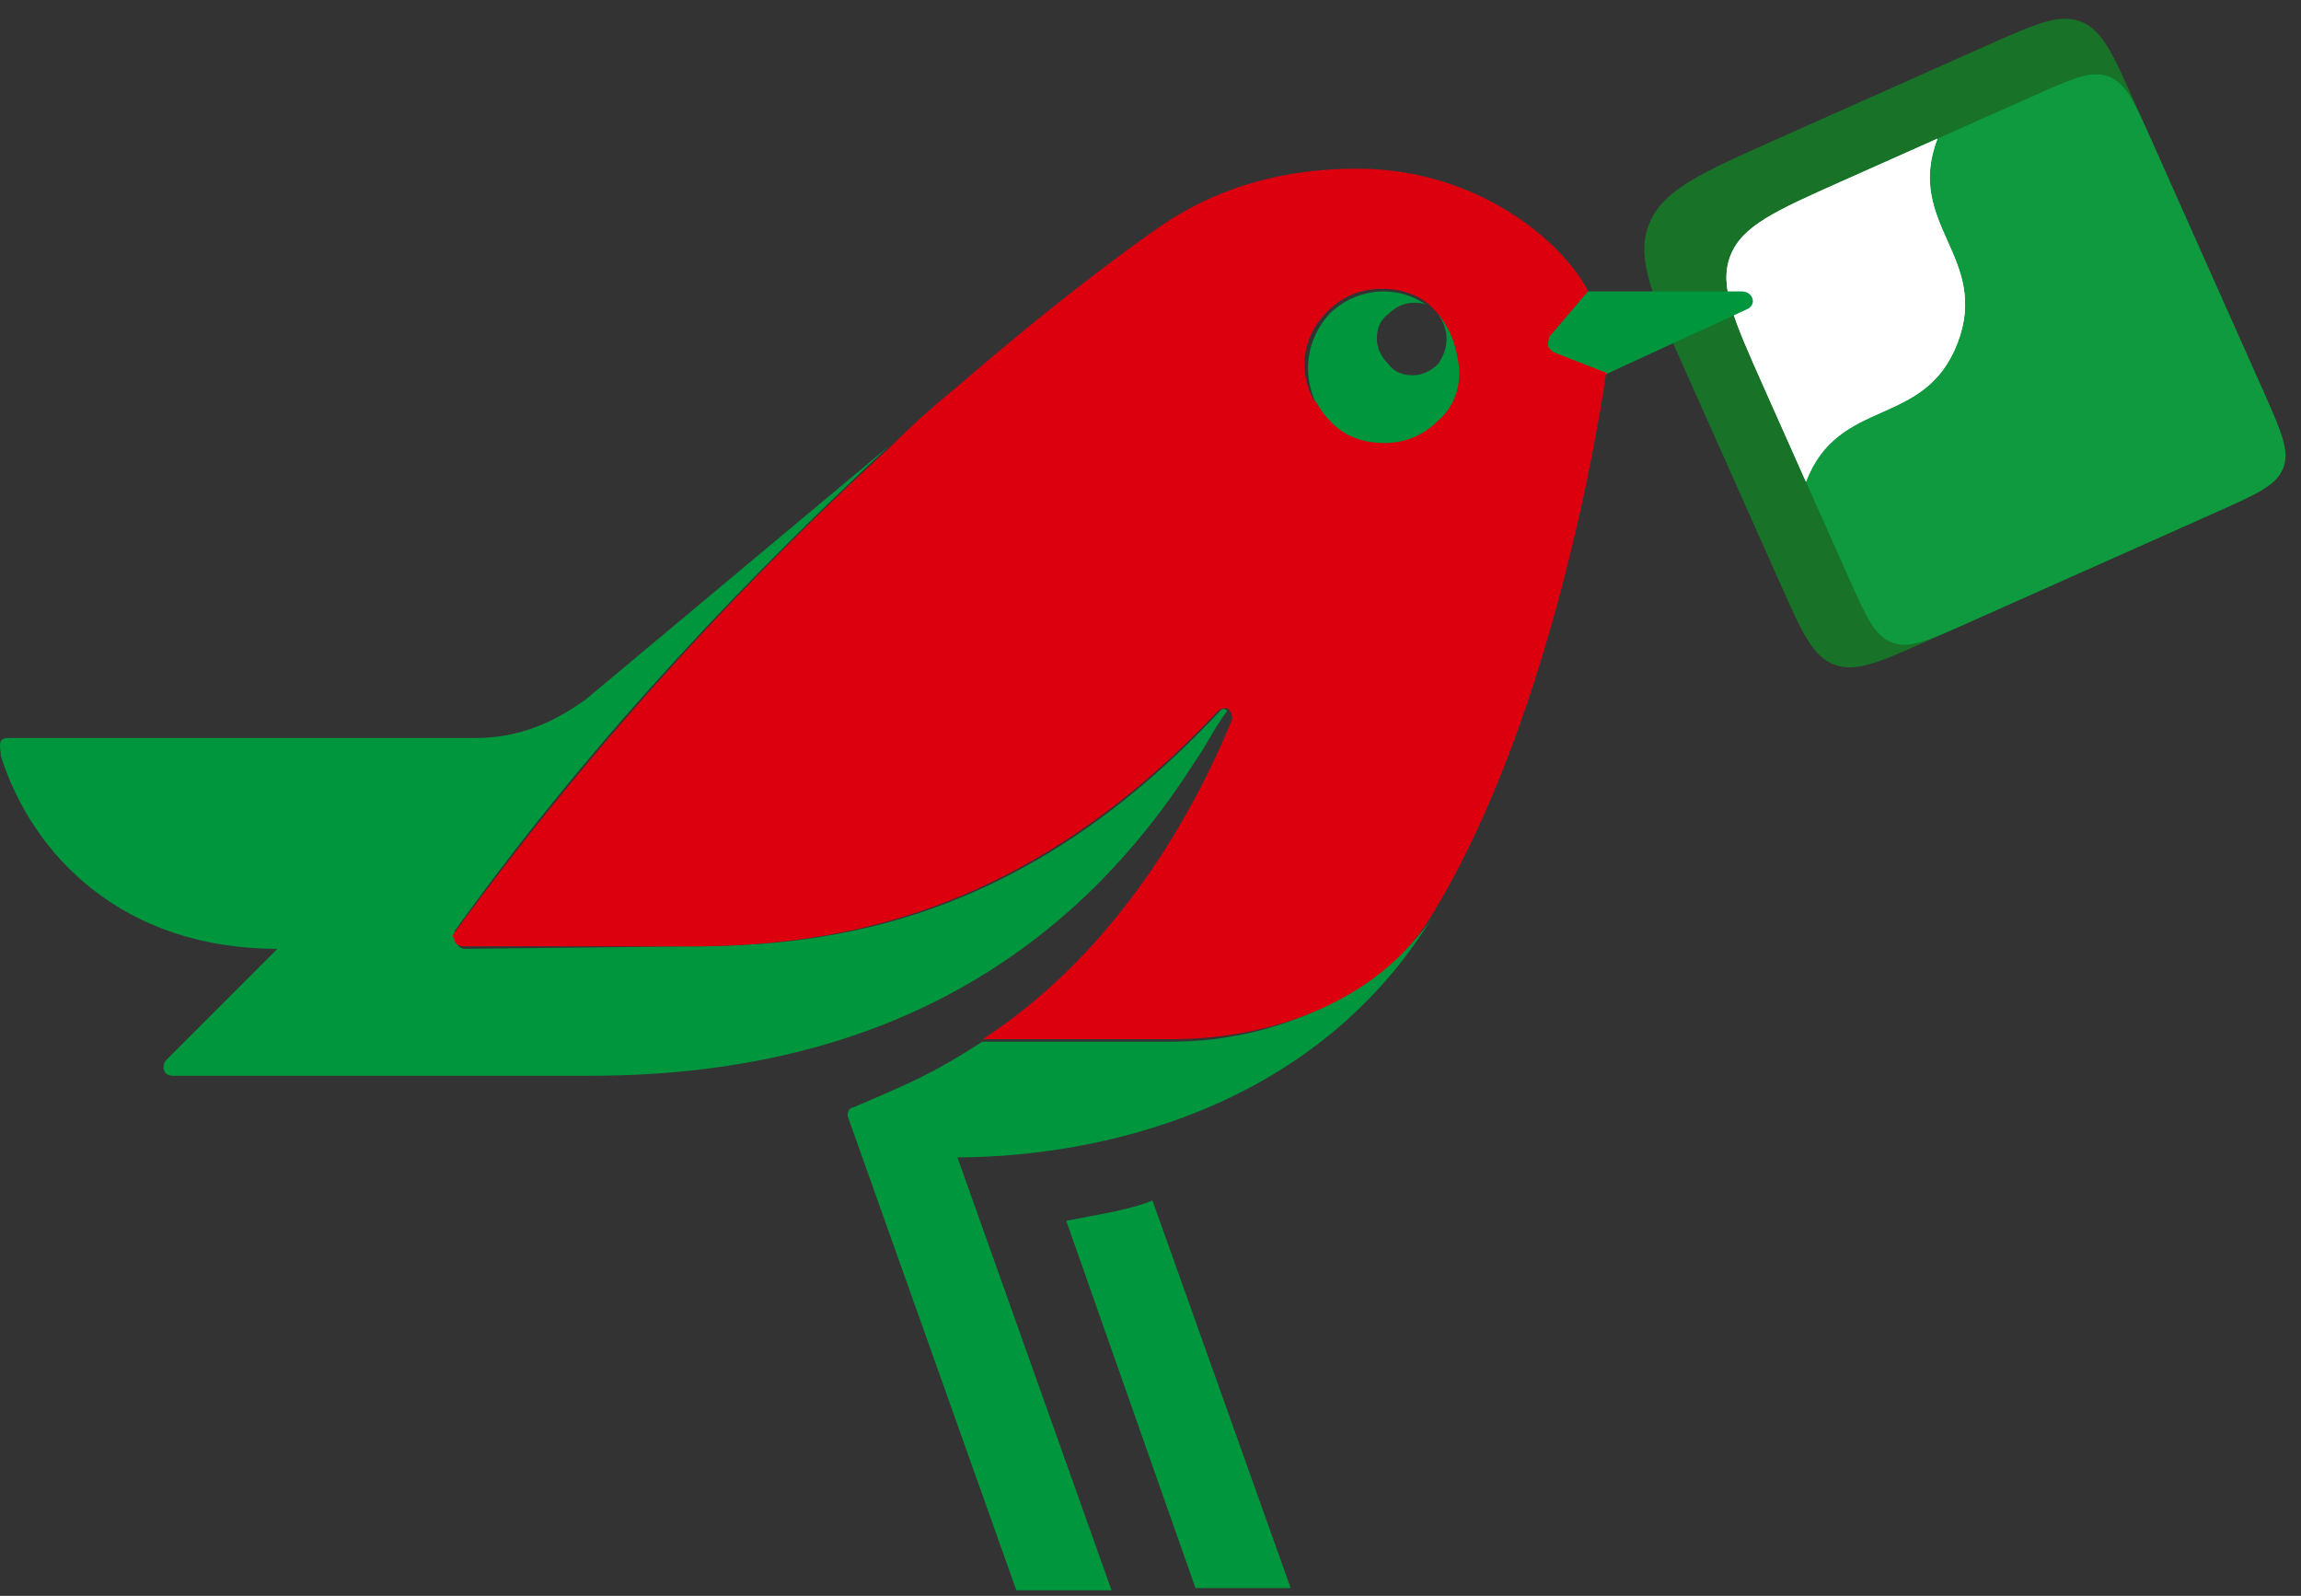 <svg width="124" height="86" fill="none" xmlns="http://www.w3.org/2000/svg"><rect width="100%" height="100%" fill="#333333" stroke="none"/><path d="M121.53 20.095c1.152 2.583 1.727 3.874 1.283 5.034-.445 1.16-1.737 1.736-4.319 2.887l-14.616 6.516c-2.583 1.152-3.874 1.727-5.035 1.283-1.16-.445-1.735-1.736-2.887-4.32l-5.05-11.328c-1.842-4.132-2.763-6.199-2.052-8.055.712-1.856 2.778-2.777 6.91-4.62l11.329-5.05c2.583-1.15 3.874-1.727 5.034-1.282 1.16.445 1.736 1.736 2.887 4.32l6.516 14.615Z" fill="#187228"/><path d="M122.019 21.19c.921 2.067 1.381 3.1 1.026 4.028-.356.928-1.389 1.389-3.456 2.31l-13.61 6.068c-2.067.92-3.1 1.381-4.028 1.026-.928-.356-1.388-1.39-2.31-3.456l-4.113-9.227c-1.842-4.133-2.764-6.199-2.052-8.055.712-1.856 2.778-2.777 6.91-4.62l9.228-4.113c2.066-.921 3.099-1.382 4.027-1.026.928.356 1.389 1.389 2.31 3.455l6.068 13.61Z" fill="#0F9A40"/><path fill-rule="evenodd" clip-rule="evenodd" d="m97.322 25.96-2.28-5.117c-1.612-3.616-2.418-5.424-1.796-7.048.623-1.624 2.43-2.43 6.047-4.042l5.116-2.28c-1.772 4.62 2.85 6.393 1.079 11.014-1.772 4.622-6.394 2.85-8.166 7.472Z" fill="url(#a)"/><path fill-rule="evenodd" clip-rule="evenodd" d="m97.322 25.96-2.28-5.117c-1.612-3.616-2.418-5.424-1.796-7.048.623-1.624 2.43-2.43 6.047-4.042l5.116-2.28c-1.772 4.62 2.85 6.393 1.079 11.014-1.772 4.622-6.394 2.85-8.166 7.472Z" fill="#fff"/><path d="M24.602 50.03C32.42 39.16 40.97 30.487 47.934 24.013l-16.37 13.681c-1.71 1.222-3.542 2.077-5.985 2.077H.415c-.611 0-.367.61-.367.977 1.71 5.375 6.597 10.383 14.903 10.383l-5.985 5.986c-.245.244-.245.855.366.855H31.81c16.125 0 26.264-6.963 32.616-16.98.61-.855.977-1.71 1.71-2.687-.244-.244-.367 0-.61.244C55.018 49.664 44.88 51.001 37.061 51.001l-11.972.13c-.366 0-.488-.245-.488-.611-.122-.245-.122-.367 0-.49ZM83.725 19.003l2.688 1.222 7.695-3.543c.611-.244.367-.977-.244-.977h-8.306l-2.077 2.443c-.244.367-.244.611.244.855ZM77.126 49.541c-2.321 3.299-7.452 6.597-14.048 6.597h-10.14c-2.687 1.71-3.542 2.077-6.962 3.542-.245 0-.367.367-.245.611l9.04 25.409h5.13l-8.306-23.332c5.497 0 18.446-1.466 25.53-12.827Z" fill="#00963D"/><path d="m57.46 65.789 6.964 19.79h5.13l-7.451-20.89c-1.1.49-2.81.733-4.642 1.1ZM77.497 16.927c.61.855.61 1.832 0 2.687-.366.367-.855.61-1.344.61-.488 0-.977-.121-1.343-.61-.367-.366-.611-.855-.611-1.344 0-.488.122-.977.61-1.343.367-.367.856-.611 1.344-.611.245 0 .489 0 .733.122-.733-.488-1.466-.733-2.32-.733-.978 0-2.077.367-2.933 1.222-1.221 1.343-1.465 3.176-.732 4.764l.122.122c0 .122.122.244.244.366.122.245.244.367.489.611.855.855 1.832 1.222 2.931 1.222.978 0 2.077-.367 2.932-1.222.733-.855 1.1-1.832 1.222-2.931-.245-1.1-.611-2.2-1.344-2.932Z" fill="#00963D"/><path d="M83.744 18.987c-.367-.244-.367-.367-.245-.855l2.077-2.443c-1.221-2.444-5.741-6.597-12.46-6.597-3.909 0-7.451.977-10.505 3.054 0 0-4.52 3.054-10.994 8.673a44.626 44.626 0 0 0-3.665 3.298c-7.085 6.475-15.514 15.27-23.454 26.142-.122.122-.122.244 0 .366 0 .245.244.367.488.367L37 51c7.818 0 18.037-1.474 28.543-12.59.244-.245.366-.245.61-.245.245.245.245.367.245.611C64.688 42.93 60.656 50.992 52.96 56H63.1c6.84 0 11.848-3.054 13.925-6.474 7.085-11.36 9.528-29.44 9.528-29.44l-2.81-1.1Zm-6.23 3.665c-.855.855-1.832 1.221-2.932 1.221-1.1 0-2.199-.366-2.932-1.222-.122-.122-.366-.366-.488-.61-.123-.122-.123-.245-.245-.367l-.122-.122c-.855-1.588-.61-3.42.733-4.764.855-.855 1.832-1.222 2.932-1.222.977 0 1.832.245 2.565.856l.367.366c.733.855 1.1 1.832 1.221 2.932.122 1.1-.244 2.199-1.1 2.931Z" fill="#DC000F"/><defs><linearGradient id="a" x1="96.855" y1="17.804" x2="101.831" y2="19.939" gradientUnits="userSpaceOnUse"><stop stop-color="#DFF1E6"/><stop offset="1" stop-color="#fff"/></linearGradient></defs></svg>